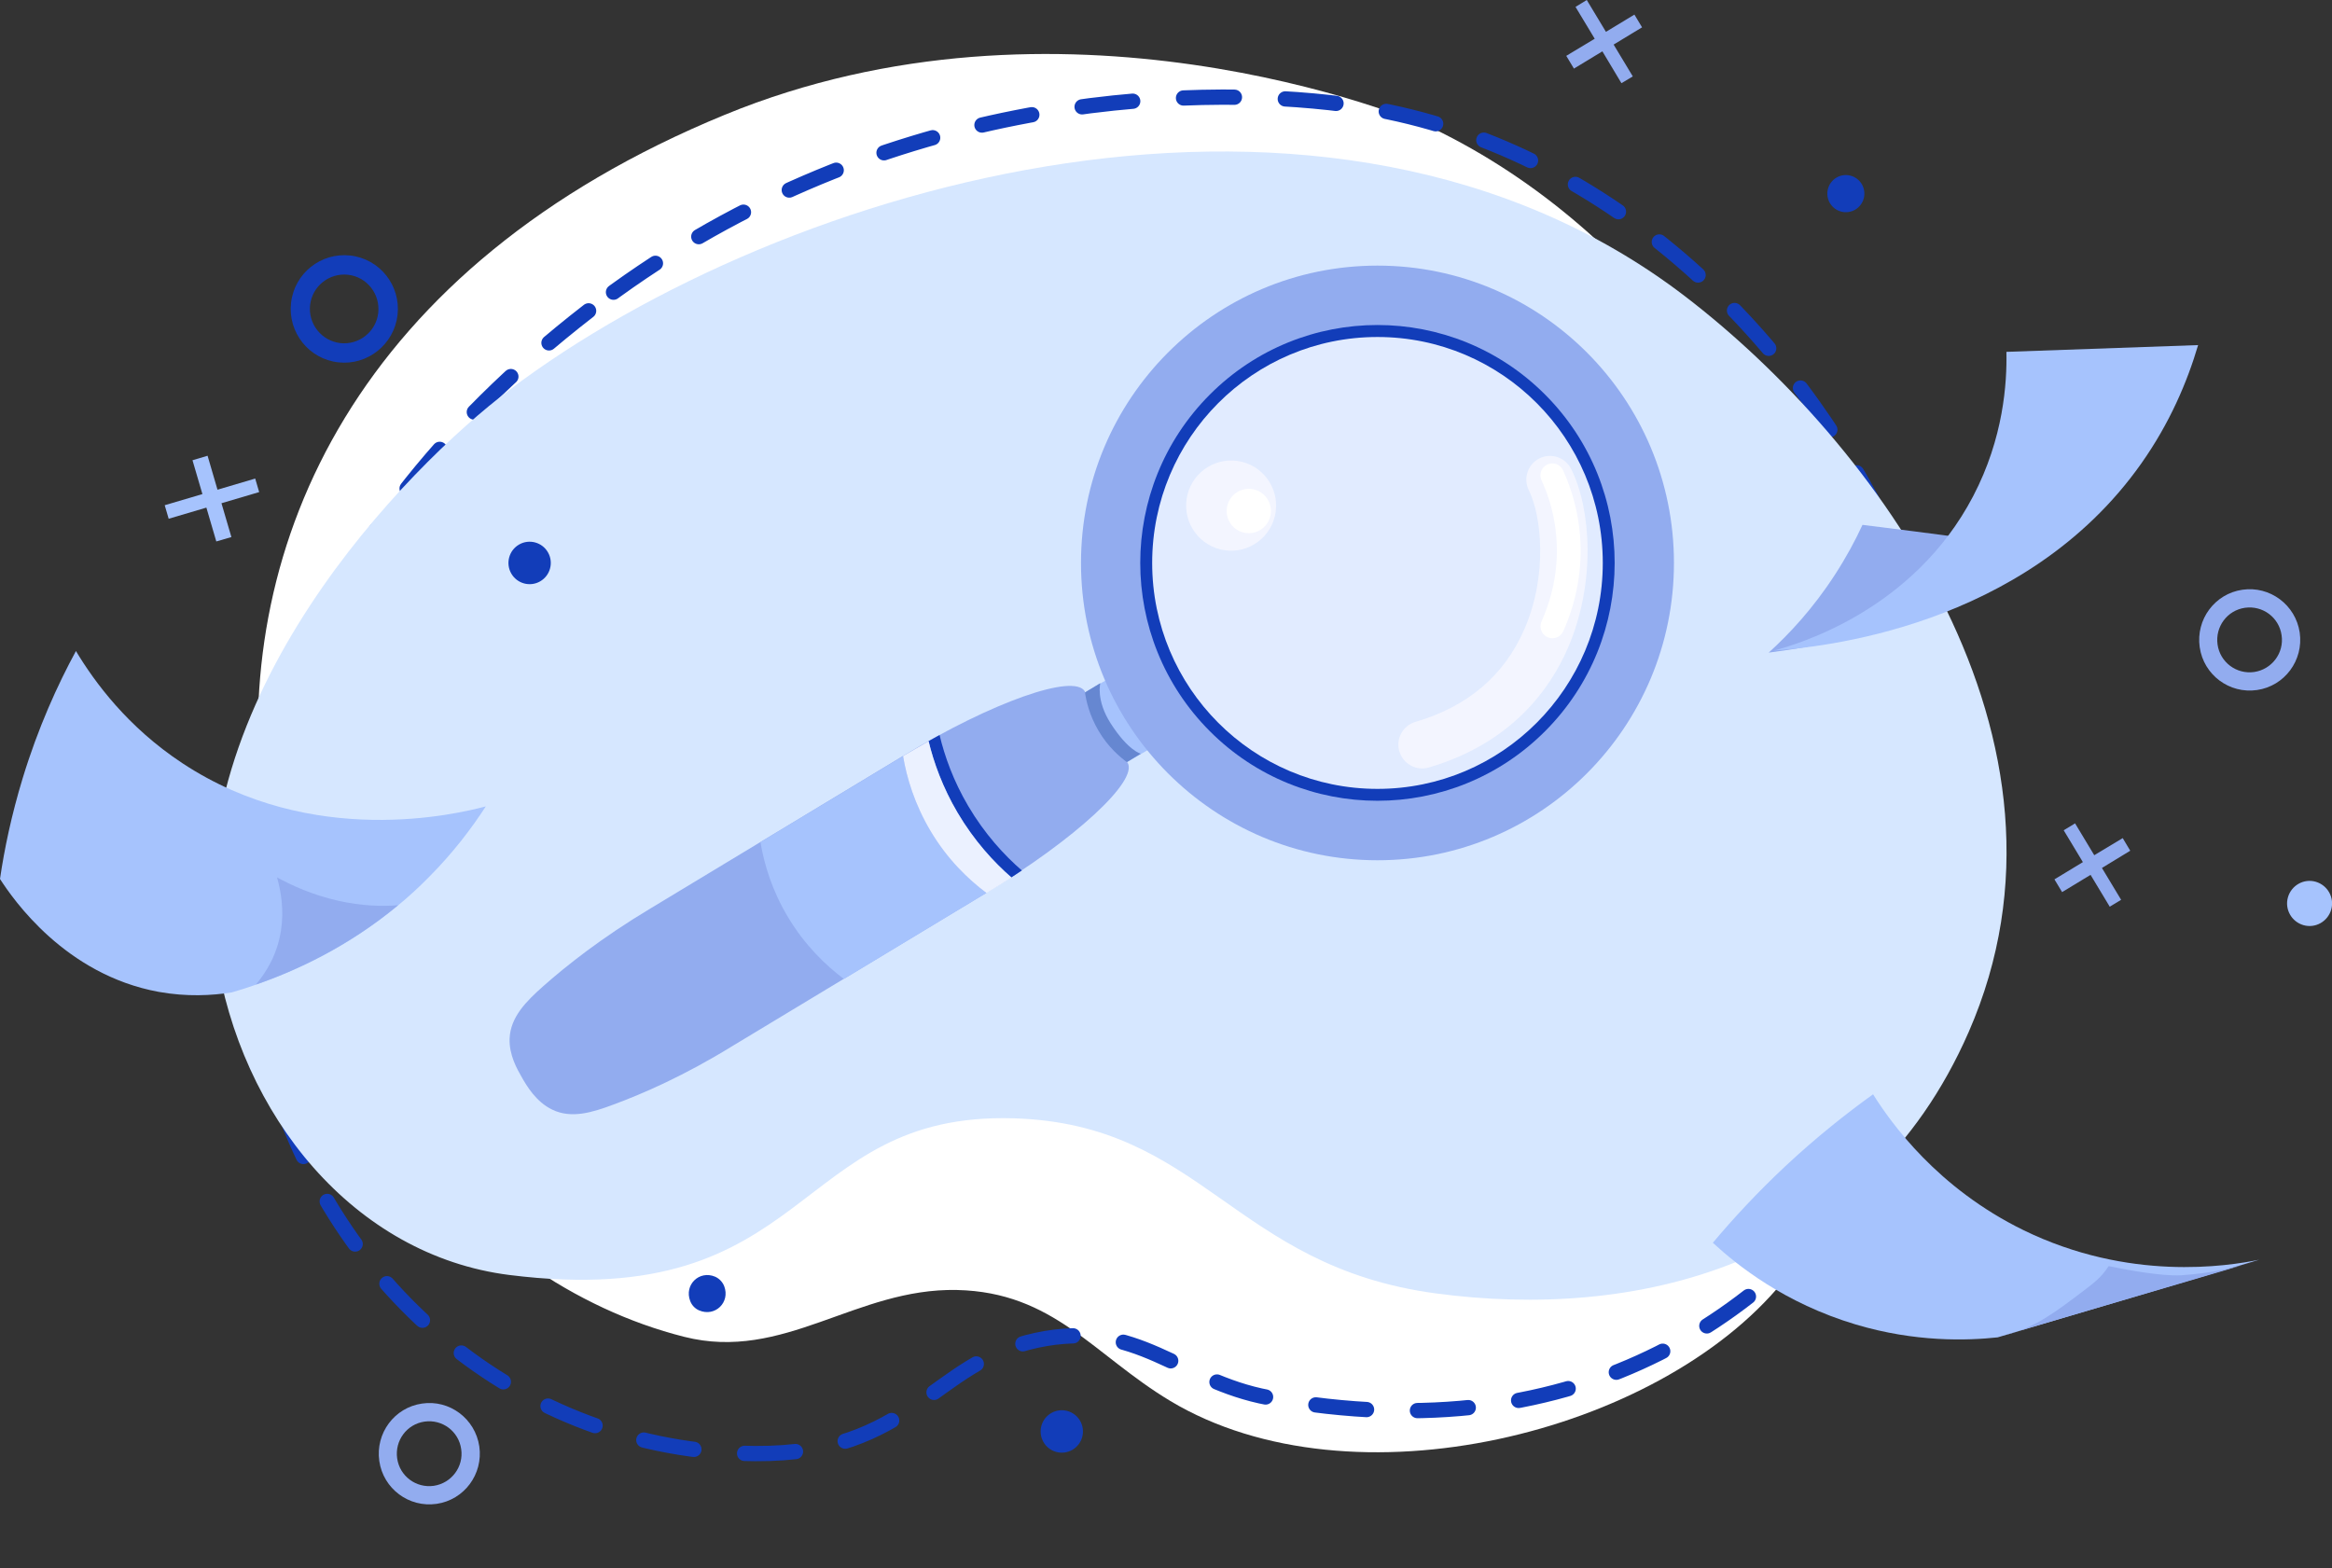 <svg width="458" height="308" viewBox="0 0 458 308" fill="none" xmlns="http://www.w3.org/2000/svg">
    <rect x="0" y="0" width="458" height="308" fill="#333333" stroke="none"/>
    <g clip-path="url(#clip0_4451_47811)">
        <path d="M142.36 22.54C-2.494 82.081 47.133 240.511 134.383 262.556C153.948 267.507 168.083 252.94 187.934 253.357C206.928 253.774 214.774 266.1 229.87 275.168C265.545 296.561 325.773 281.526 350.093 251.794C394.134 197.907 366.722 68.088 283.239 26.11C275.133 22.019 207.759 -4.352 142.36 22.54Z" fill="white"/>
        <path d="M115.598 61.053C-3.3 153.062 55.422 284.913 148.336 285.486C179.126 285.669 182.79 267.689 203.602 263.233C223.505 258.986 231.637 271.259 249.15 274.49C311.613 286.007 349.886 257.24 372.958 221.854C414.765 157.752 358.2 32.676 263.856 20.481C234.288 16.677 171.513 17.771 115.598 61.053Z" stroke="#123DB9" stroke-width="3" stroke-miterlimit="10" stroke-linecap="round" stroke-dasharray="10 10"/>
        <path d="M42.404 187.119C35.051 137.453 79.793 91.853 100.034 76.583C153.689 36.011 260.946 4.56 330.996 58.239C368.229 86.772 411.751 145.271 386.651 202.675C366.203 249.449 320.395 259.168 282.044 254.035C242.082 248.693 236.236 220.759 199.081 219.639C155.274 218.336 159.847 257.891 100.06 250.413C69.556 246.582 47.159 219.118 42.404 187.119Z" fill="#D6E7FF"/>
        <path d="M142.23 252.602C143.451 255.781 140.437 258.699 137.319 257.37C136.514 257.031 135.864 256.354 135.553 255.52C134.331 252.341 137.345 249.423 140.463 250.752C141.269 251.116 141.892 251.768 142.23 252.602Z" fill="#123DB9"/>
        <path d="M365.943 39.27C366.626 37.375 365.647 35.284 363.758 34.599C361.869 33.915 359.783 34.896 359.101 36.791C358.418 38.686 359.396 40.777 361.286 41.461C363.175 42.146 365.26 41.165 365.943 39.27Z" fill="#123DB9"/>
        <path d="M4.443 152.879C2.261 160.071 0.857 166.742 0 172.631C2.52 176.54 12.758 191.445 31.179 194.806C36.688 195.796 41.599 195.536 45.522 194.91C46.977 194.493 48.562 193.998 50.251 193.399C58.072 190.689 68.283 186.025 78.183 177.817C80.209 176.149 82.21 174.325 84.184 172.318C88.913 167.576 92.577 162.755 95.409 158.378C89.823 159.863 61.371 166.768 35.804 149.883C25.099 142.821 18.604 134.014 14.914 127.864C11.303 134.509 7.483 142.899 4.443 152.879Z" fill="#A6C3FD"/>
        <path d="M55.188 182.715C54.486 187.354 52.382 190.845 50.251 193.373C58.072 190.663 68.283 185.999 78.183 177.79C74.909 178.051 70.959 177.921 66.516 176.931C61.268 175.758 57.111 173.804 54.408 172.318C55.162 174.976 55.811 178.65 55.188 182.715Z" fill="#92ACEF"/>
        <path d="M365.787 103.084C369.165 103.501 372.568 103.944 375.946 104.36C379.818 104.856 383.663 105.351 387.534 105.872C384.313 112.855 375.712 118.458 369.269 122.027C362.305 125.884 357.135 126.848 347.365 128.177C351.392 124.529 356.069 119.526 360.356 112.907C362.591 109.468 364.384 106.132 365.787 103.084Z" fill="#92ACEF"/>
        <path d="M431.705 67.776C429.575 74.994 426.145 83.097 420.533 91.045C397.616 123.513 356.901 127.161 348.456 127.76C352.899 126.561 375.764 119.995 387.535 97.429C393.485 86.042 394.186 75.228 394.056 69.105C406.606 68.662 419.156 68.219 431.705 67.776Z" fill="#A6C3FD"/>
        <path d="M367.865 214.922C362.539 218.753 356.693 223.391 350.691 228.994C345.13 234.205 340.402 239.312 336.4 244.081C341.129 248.459 350.483 255.963 364.462 260.132C376.18 263.624 386.287 263.311 392.341 262.66C409.464 257.579 426.587 252.497 443.709 247.416C437.422 248.693 418.168 251.742 397.408 241.605C380.519 233.345 371.451 220.629 367.865 214.922Z" fill="#A6C3FD"/>
        <path d="M393.251 262.347L442.878 247.755C439.085 248.954 434.174 250.1 428.38 250.465C424.534 250.7 417.415 249.345 414.141 248.667C412.504 251.116 411.387 251.872 407.411 254.869C401.383 259.429 398.161 261.175 393.251 262.347Z" fill="#92ACEF"/>
        <path d="M309.43 1.355L313.198 7.609L307.611 10.97L309.118 13.472L314.705 10.084L318.446 16.338L320.681 15.009L316.913 8.755L322.499 5.368L320.993 2.866L315.406 6.254L311.639 0L309.43 1.355Z" fill="#92ACEF"/>
        <path d="M405.307 163.068L409.074 169.322L403.488 172.709L404.995 175.211L410.581 171.823L414.349 178.077L416.583 176.722L412.816 170.468L418.376 167.081L416.895 164.605L411.309 167.967L407.541 161.713L405.307 163.068Z" fill="#92ACEF"/>
        <path d="M440.41 115.826C434.979 116.607 431.238 121.663 432.017 127.109C432.797 132.555 437.837 136.307 443.268 135.525C448.698 134.744 452.44 129.688 451.66 124.242C450.855 118.796 445.814 115.044 440.41 115.826ZM442.722 131.981C439.24 132.477 436.019 130.079 435.525 126.588C435.031 123.096 437.422 119.865 440.903 119.37C444.385 118.874 447.607 121.272 448.101 124.763C448.62 128.229 446.204 131.46 442.722 131.981Z" fill="#92ACEF"/>
        <path d="M82.885 275.663C77.455 276.444 73.713 281.499 74.493 286.946C75.272 292.392 80.313 296.144 85.743 295.362C91.174 294.58 94.915 289.525 94.136 284.079C93.33 278.633 88.29 274.855 82.885 275.663ZM85.198 291.818C81.716 292.313 78.494 289.916 78.001 286.424C77.507 282.933 79.897 279.702 83.379 279.206C86.861 278.711 90.082 281.109 90.576 284.6C91.096 288.066 88.68 291.297 85.198 291.818Z" fill="#92ACEF"/>
        <path d="M106.081 114.182C108.074 113.039 108.766 110.492 107.626 108.493C106.486 106.495 103.947 105.801 101.953 106.944C99.96 108.087 99.268 110.634 100.408 112.633C101.548 114.631 104.088 115.325 106.081 114.182Z" fill="#123DB9"/>
        <path d="M212.548 282.227C213.147 280.004 211.836 277.716 209.619 277.115C207.403 276.515 205.12 277.83 204.521 280.053C203.923 282.276 205.234 284.564 207.451 285.165C209.667 285.765 211.95 284.45 212.548 282.227Z" fill="#123DB9"/>
        <path d="M50.121 93.99L42.716 96.178L40.767 89.508L37.805 90.394L39.754 97.038L32.349 99.227L33.128 101.885L40.533 99.696L42.482 106.341L45.444 105.481L43.495 98.836L50.9 96.647L50.121 93.99Z" fill="#A6C3FD"/>
        <path d="M78.079 61.861C78.728 56.076 74.597 50.838 68.803 50.187C63.035 49.535 57.812 53.678 57.162 59.489C56.513 65.274 60.644 70.512 66.438 71.163C72.18 71.814 77.403 67.645 78.079 61.861ZM60.904 59.906C61.32 56.206 64.671 53.548 68.361 53.965C72.051 54.382 74.701 57.743 74.285 61.444C73.869 65.144 70.518 67.802 66.828 67.385C63.139 66.942 60.488 63.606 60.904 59.906Z" fill="#123DB9"/>
        <path d="M452.388 181.699C450.049 181.022 448.672 178.572 449.348 176.227C450.023 173.882 452.466 172.501 454.804 173.178C457.143 173.856 458.52 176.305 457.844 178.65C457.169 180.996 454.726 182.377 452.388 181.699Z" fill="#A6C3FD"/>
        <path d="M204.875 150.065C207.135 153.818 210.357 156.032 212.124 155.016L227.766 145.948C229.533 144.932 229.143 141.023 226.882 137.219C226.882 137.193 226.856 137.193 226.856 137.167C224.596 133.415 221.374 131.2 219.607 132.216L203.966 141.284C202.199 142.3 202.588 146.209 204.849 150.013C204.875 150.039 204.875 150.065 204.875 150.065Z" fill="#A6C3FD"/>
        <path d="M224.05 148.033L219.087 151.029L210.721 137.427L216.099 134.17C216.099 134.17 215.216 137.506 218.126 142.066C221.582 147.46 224.05 148.033 224.05 148.033Z" fill="#6687D1"/>
        <path d="M270.534 168.957C302.692 168.957 328.761 142.813 328.761 110.562C328.761 78.311 302.692 52.167 270.534 52.167C238.375 52.167 212.306 78.311 212.306 110.562C212.306 142.813 238.375 168.957 270.534 168.957Z" fill="#92ACEF"/>
        <path d="M303.472 143.59C321.665 125.344 321.665 95.762 303.472 77.517C285.278 59.271 255.781 59.271 237.588 77.517C219.395 95.762 219.395 125.344 237.588 143.59C255.781 161.835 285.278 161.835 303.472 143.59Z" fill="#123DB9"/>
        <path d="M270.534 154.938C294.972 154.938 314.783 135.07 314.783 110.562C314.783 86.054 294.972 66.186 270.534 66.186C246.096 66.186 226.285 86.054 226.285 110.562C226.285 135.07 246.096 154.938 270.534 154.938Z" fill="#E1EBFF"/>
        <path d="M100.086 203.952C99.956 207.183 101.567 209.998 102.502 211.613C103.412 213.203 105.257 216.408 108.478 217.945C112.22 219.743 116.273 218.518 120.509 216.929C126.225 214.818 134.357 211.3 143.945 205.385L193.78 175.315C211.137 164.84 223.609 153.349 221.452 149.779C220.023 148.736 217.658 146.782 215.762 143.551C213.917 140.424 213.293 137.532 213.06 135.786C210.903 132.216 194.949 137.844 177.593 148.319L127.758 178.416C118.014 184.253 111.103 189.777 106.608 193.764C103.36 196.656 100.268 199.731 100.086 203.952Z" fill="#92ACEF"/>
        <path d="M275.314 148.658C276.38 150.43 278.536 151.342 280.589 150.743C296.802 146 304.415 135.369 307.923 127.291C313.483 114.471 312.47 99.879 308.572 92.113C307.429 89.82 304.623 88.882 302.337 90.029C300.05 91.175 299.115 93.99 300.258 96.283C302.7 101.155 304.051 112.829 299.4 123.539C295.451 132.659 288.254 138.782 277.991 141.779C275.522 142.509 274.093 145.088 274.821 147.564C274.951 147.955 275.106 148.319 275.314 148.658Z" fill="#F3F5FF"/>
        <path d="M302.908 124.242C303.142 124.633 303.506 124.972 303.948 125.154C305.117 125.675 306.494 125.154 307.014 123.982C309.69 118.041 310.833 111.526 310.313 105.168C309.976 100.764 308.832 96.439 306.988 92.374C306.442 91.201 305.065 90.68 303.896 91.227C302.726 91.775 302.207 93.156 302.752 94.328C304.389 97.898 305.377 101.677 305.662 105.533C306.234 112.595 304.389 118.405 302.752 122.053C302.441 122.809 302.519 123.617 302.908 124.242Z" fill="white"/>
        <path d="M250.364 101.441C251.542 96.693 248.659 91.886 243.925 90.704C239.19 89.522 234.397 92.414 233.218 97.162C232.04 101.91 234.923 106.717 239.658 107.899C244.392 109.08 249.186 106.189 250.364 101.441Z" fill="#F3F5FF"/>
        <path d="M246.793 103.9C248.741 103.052 249.634 100.78 248.788 98.826C247.942 96.873 245.676 95.977 243.728 96.826C241.781 97.675 240.888 99.947 241.734 101.9C242.58 103.854 244.845 104.749 246.793 103.9Z" fill="white" stroke="white" stroke-miterlimit="10"/>
        <path d="M177.359 148.502L149.35 165.387C150.077 169.713 151.61 174.872 154.754 180.11C158.054 185.634 162.133 189.568 165.745 192.278L193.754 175.367C190.143 172.657 186.063 168.749 182.764 163.198C179.646 157.987 178.087 152.827 177.359 148.502Z" fill="#A6C3FD"/>
        <path d="M188.064 159.602C185.154 154.651 183.387 149.726 182.374 145.557C183.101 145.14 183.803 144.75 184.53 144.359C185.518 148.502 187.233 153.348 190.169 158.325C193.416 163.824 197.236 167.967 200.692 170.963C200.016 171.406 199.341 171.849 198.639 172.318C195.183 169.322 191.312 165.1 188.064 159.602Z" fill="#123DB9"/>
        <path d="M182.374 145.583C183.361 149.727 185.128 154.651 188.064 159.628C191.312 165.127 195.183 169.348 198.639 172.344C197.08 173.361 195.469 174.377 193.806 175.367L193.754 175.393C190.143 172.683 186.063 168.775 182.764 163.224C179.646 157.987 178.087 152.827 177.359 148.502L177.593 148.345C179.23 147.381 180.815 146.469 182.374 145.583Z" fill="#EBF1FF"/>
    </g>
    <defs>
        <clipPath id="clip0_4451_47811">
            <rect width="458" height="308" fill="white"/>
        </clipPath>
    </defs>
</svg>

